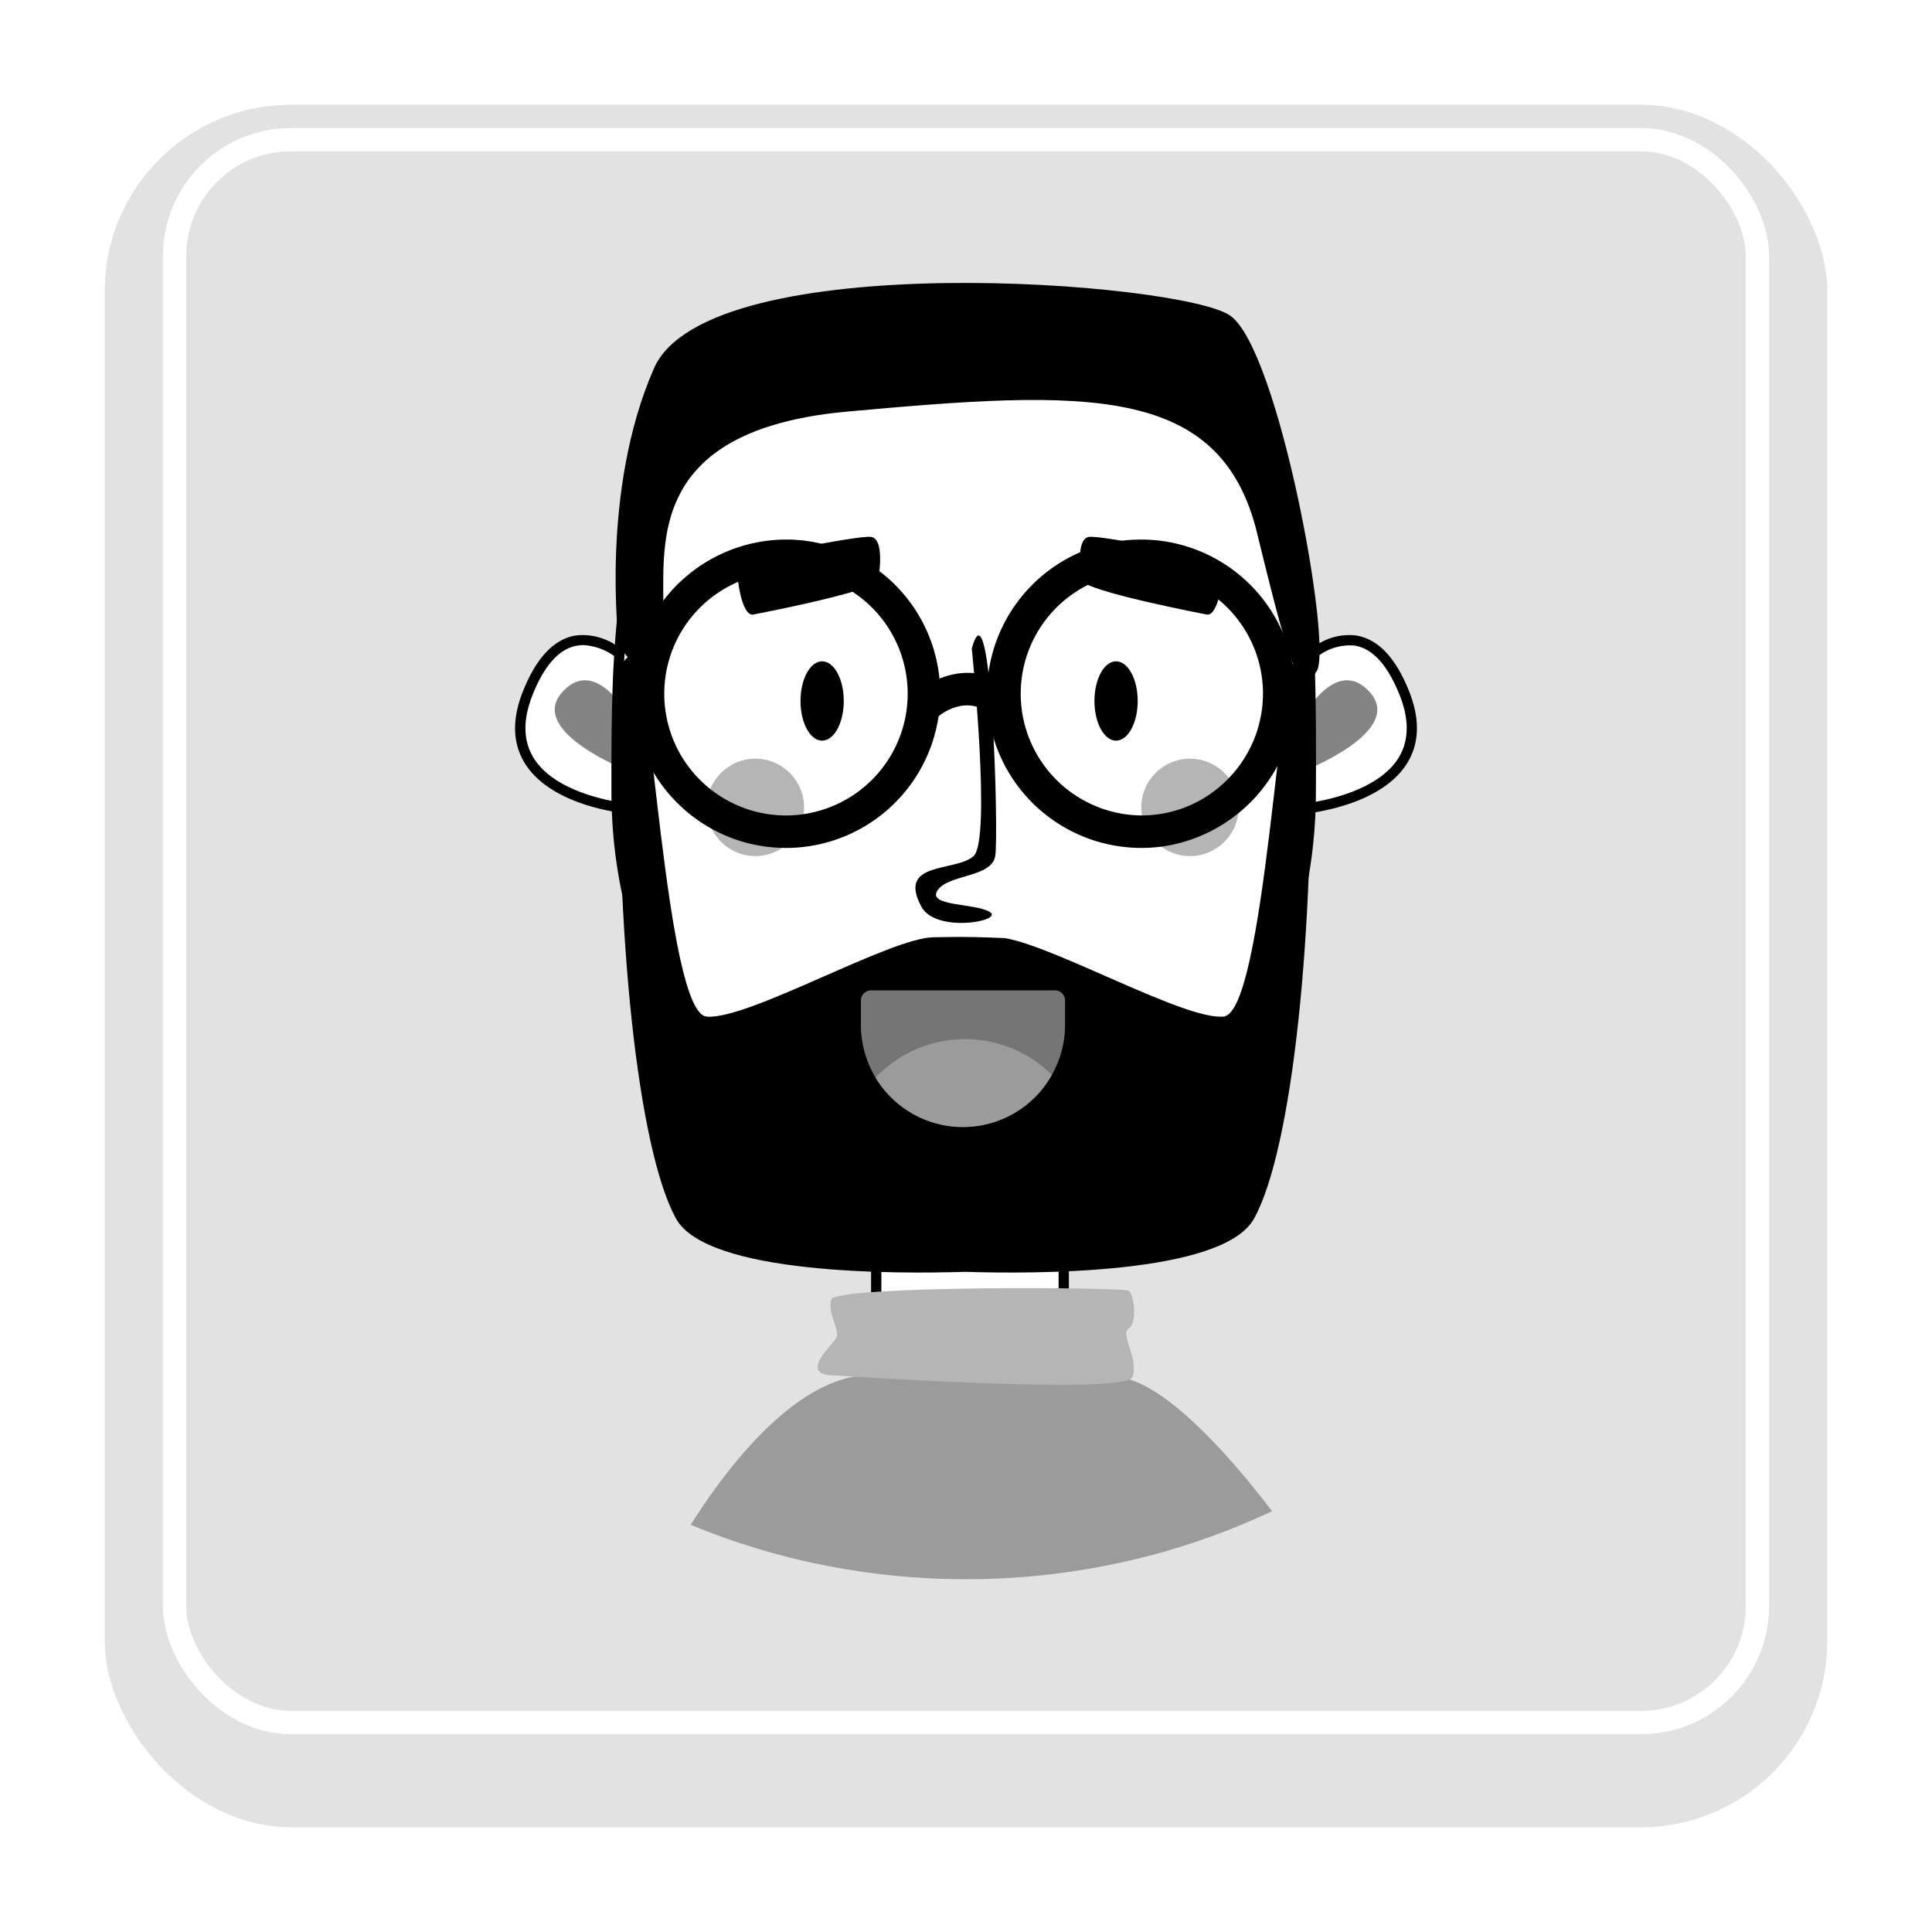 <svg xmlns="http://www.w3.org/2000/svg" xmlns:xlink="http://www.w3.org/1999/xlink" width="166" height="166" viewBox="0 0 166 166">
  <defs>
    <filter id="portada-foto-perfil-redes-sociales-consejos-810x540" x="0" y="0" width="166" height="166" filterUnits="userSpaceOnUse">
      <feOffset dy="3" input="SourceAlpha"/>
      <feGaussianBlur stdDeviation="3" result="blur"/>
      <feFlood flood-opacity="0.161"/>
      <feComposite operator="in" in2="blur"/>
      <feComposite in="SourceGraphic"/>
    </filter>
  </defs>
  <g id="Grupo_4886" data-name="Grupo 4886" transform="translate(-360 -2021.879)">
    <g transform="matrix(1, 0, 0, 1, 360, 2021.88)" filter="url(#portada-foto-perfil-redes-sociales-consejos-810x540)">
      <rect id="portada-foto-perfil-redes-sociales-consejos-810x540-2" data-name="portada-foto-perfil-redes-sociales-consejos-810x540" width="148" height="148" rx="16" transform="translate(9 6)" fill="#e2e2e2"/>
    </g>
    <g id="Rectángulo_4660" data-name="Rectángulo 4660" transform="translate(374 2032.879)" fill="none" stroke="#fff" stroke-width="2">
      <rect width="138" height="138" rx="11" stroke="none"/>
      <rect x="1" y="1" width="136" height="136" rx="10" fill="none"/>
    </g>
    <g id="Grupo_4885" data-name="Grupo 4885" transform="translate(348.753 1928.939)">
      <g id="Grupo_4829" data-name="Grupo 4829" transform="translate(70.595 198.434)">
        <g id="Grupo_4823" data-name="Grupo 4823" transform="translate(15.497)">
          <g id="Grupo_4821" data-name="Grupo 4821" transform="translate(0.44 0.444)">
            <rect id="Rectángulo_5063" data-name="Rectángulo 5063" width="16.114" height="15.029" fill="#fff"/>
          </g>
          <g id="Grupo_4822" data-name="Grupo 4822">
            <path id="Trazado_14919" data-name="Trazado 14919" d="M88.407,204.578v15.916H105.4V204.578Zm16.111,15.032H89.289V205.461h15.229Z" transform="translate(-88.407 -204.578)"/>
          </g>
        </g>
        <g id="Grupo_4828" data-name="Grupo 4828" transform="translate(0 5.184)">
          <g id="Grupo_4825" data-name="Grupo 4825" transform="translate(0 7.112)">
            <g id="Grupo_4824" data-name="Grupo 4824">
              <path id="Trazado_14920" data-name="Trazado 14920" d="M121.687,229.857a61.065,61.065,0,0,1-13.87,4.6,62.474,62.474,0,0,1-25.37-.111h-.019a61.059,61.059,0,0,1-10.691-3.32C74.4,226.8,79.816,219.4,85.756,218.3h.009a7.309,7.309,0,0,1,.772-.112c.232-.019.465-.036.7-.064.149,0,.288-.02.437-.029l.445-.028a99.876,99.876,0,0,1,12.068-.148c.79-.037,1.822-.057,3.161-.01.139,0,.288.01.446.02.139,0,.288.008.437.018.995.046,2.129.121,3.44.242a8.182,8.182,0,0,1,1.757.354C113.246,219.686,118.294,225.394,121.687,229.857Z" transform="translate(-71.737 -217.805)" fill="#9b9b9b"/>
            </g>
          </g>
          <g id="Grupo_4827" data-name="Grupo 4827" transform="translate(10.898)">
            <g id="Grupo_4826" data-name="Grupo 4826">
              <path id="Trazado_14921" data-name="Trazado 14921" d="M84.935,217.654s24.945,1.7,25.565.155-1.085-3.719-.311-4.183.465-2.944,0-3.254-25.255-.465-25.565.774.775,2.634.465,3.254S81.682,217.654,84.935,217.654Z" transform="translate(-83.46 -210.154)" fill="#b5b5b5"/>
            </g>
          </g>
        </g>
      </g>
      <g id="Grupo_4884" data-name="Grupo 4884" transform="translate(55.505 117.249)">
        <g id="Grupo_4856" data-name="Grupo 4856">
          <g id="Grupo_4843" data-name="Grupo 4843" transform="translate(0 30.247)">
            <g id="Grupo_4836" data-name="Grupo 4836" transform="translate(0 0.001)">
              <g id="Grupo_4833" data-name="Grupo 4833">
                <g id="Grupo_4832" data-name="Grupo 4832">
                  <g id="Grupo_4830" data-name="Grupo 4830" transform="translate(0.442 0.44)">
                    <path id="Trazado_14922" data-name="Trazado 14922" d="M66.578,153.323s-6.2-7.747-9.917,1.394,8.987,10.072,8.987,10.072Z" transform="translate(-55.98 -150.259)" fill="#fff"/>
                  </g>
                  <g id="Grupo_4831" data-name="Grupo 4831">
                    <path id="Trazado_14923" data-name="Trazado 14923" d="M66.886,153.014a7.94,7.94,0,0,0-.614-.679,4.083,4.083,0,0,0-.344-.335.421.421,0,0,0-.065-.064,4.789,4.789,0,0,0-.39-.336,6.439,6.439,0,0,0-.539-.436c-.084-.057-.167-.121-.251-.178a1.277,1.277,0,0,0-.186-.121,4.779,4.779,0,0,0-.418-.26,5.186,5.186,0,0,0-3.31-.781c-1.859.27-3.393,1.85-4.546,4.695-.995,2.436-.958,4.555.121,6.295,1.645,2.649,5.28,3.719,7.474,4.127.158.037.307.065.437.085.084.018.167.027.242.036l.2.028c.5.074.827.1.883.1l.437.038.446-5.532.279-3.412L67,153.153Zm-1.106,4.323-.028.261-.028.445-.511,6.229c-.149-.018-.335-.046-.539-.084a.614.614,0,0,1-.186-.028c-.084-.009-.167-.028-.26-.037-.139-.027-.279-.055-.437-.084-2.064-.418-5.29-1.412-6.693-3.69-.92-1.488-.939-3.337-.056-5.5,1.023-2.538,2.324-3.932,3.858-4.155a3.44,3.44,0,0,1,.446-.037,4.988,4.988,0,0,1,2.668.938,4.461,4.461,0,0,1,.417.3,3.63,3.63,0,0,1,.363.278.475.475,0,0,1,.074.066c.316.259.586.511.8.724.186.2.335.363.428.465Z" transform="translate(-55.505 -149.786)"/>
                  </g>
                </g>
              </g>
              <g id="Grupo_4835" data-name="Grupo 4835" transform="translate(3.408 3.893)">
                <g id="Grupo_4834" data-name="Grupo 4834">
                  <path id="Trazado_14924" data-name="Trazado 14924" d="M66.028,157.923s-3.1-6.352-6.2-2.944,5.733,6.818,5.733,6.818Z" transform="translate(-59.171 -153.974)" fill="#848484"/>
                </g>
              </g>
            </g>
            <g id="Grupo_4842" data-name="Grupo 4842" transform="translate(65.988)">
              <g id="Grupo_4839" data-name="Grupo 4839">
                <g id="Grupo_4837" data-name="Grupo 4837" transform="translate(0.458 0.441)">
                  <path id="Trazado_14925" data-name="Trazado 14925" d="M126.98,153.323s6.2-7.747,9.916,1.394-8.986,10.072-8.986,10.072Z" transform="translate(-126.98 -150.259)" fill="#fff"/>
                </g>
                <g id="Grupo_4838" data-name="Grupo 4838">
                  <path id="Trazado_14926" data-name="Trazado 14926" d="M137.271,154.52c-1.153-2.845-2.687-4.425-4.555-4.695a5.056,5.056,0,0,0-3.105.669c-.167.094-.325.186-.483.288s-.3.2-.438.288c-.148.112-.287.215-.417.316-.1.085-.2.159-.288.243-.251.213-.474.417-.66.6l-.009.01c-.009,0-.009.009-.02.018-.408.4-.659.716-.7.753l-.111.139.2,2.427.26,3.206.53,6.443.437-.038c.037,0,.2-.019.474-.046.121-.02.279-.037.446-.057h.009c.13-.018.27-.046.428-.064,2.11-.363,6.126-1.385,7.874-4.211C138.218,159.075,138.266,156.955,137.271,154.52Zm-7.976,9.594c-.158.029-.307.056-.437.074h-.009c-.159.029-.307.046-.428.066-.046.008-.093.008-.139.018l-.511-6.229-.028-.445-.2-2.445-.139-1.721c.019-.018.037-.046.065-.074.064-.074.149-.158.251-.27.167-.167.372-.371.614-.586.084-.074.158-.149.251-.223a1.89,1.89,0,0,1,.167-.13,3.876,3.876,0,0,1,.437-.335c.139-.1.279-.2.428-.3a4.524,4.524,0,0,1,2.984-.818c1.534.222,2.826,1.617,3.858,4.155.883,2.158.865,4.007-.056,5.5C134.891,162.775,131.312,163.752,129.295,164.114Z" transform="translate(-126.487 -149.785)"/>
                </g>
              </g>
              <g id="Grupo_4841" data-name="Grupo 4841" transform="translate(1.233 3.894)">
                <g id="Grupo_4840" data-name="Grupo 4840">
                  <path id="Trazado_14927" data-name="Trazado 14927" d="M127.813,157.923s3.1-6.352,6.2-2.944-5.733,6.818-5.733,6.818Z" transform="translate(-127.813 -153.974)" fill="#848484"/>
                </g>
              </g>
            </g>
          </g>
          <g id="Grupo_4846" data-name="Grupo 4846" transform="translate(8.276 7.418)">
            <g id="Grupo_4844" data-name="Grupo 4844" transform="translate(0.44 0.443)">
              <path id="Trazado_14928" data-name="Trazado 14928" d="M124.533,161.512c0,19.767-13.354,35.791-29.827,35.791S64.88,181.279,64.88,161.512c0-9.884-.091-23,5.306-29.477s16.284-6.314,24.519-6.314c7.207,0,18.434-.535,23.59,4.571C124.925,136.856,124.533,150.393,124.533,161.512Z" transform="translate(-64.88 -125.705)" fill="#fff"/>
            </g>
            <g id="Grupo_4845" data-name="Grupo 4845">
              <path id="Trazado_14929" data-name="Trazado 14929" d="M124.908,153.554c-.009-.725-.028-1.449-.046-2.175-.019-.427-.037-.864-.046-1.292-.019-.177-.019-.353-.029-.529s-.018-.336-.027-.5c-.428-7.6-1.813-14.781-6.182-19.113-4.862-4.806-14.772-4.75-22.023-4.7-.651.009-1.284.009-1.878.009h-.595c-8.385,0-18.862-.009-24.264,6.47-3.021,3.635-4.36,9.185-4.946,15.153-.065.67-.121,1.33-.167,2.008a4.269,4.269,0,0,0-.028.493c-.019.167-.028.336-.037.5-.074,1.1-.121,2.213-.149,3.31-.065,2.008-.074,3.988-.084,5.913v2.38c0,.28,0,.558.009.837,0,.149.009.3.009.447s.009.307.019.455a41.922,41.922,0,0,0,.911,7.252c3.337,15.645,15.218,27.247,29.321,27.247,14.586,0,26.8-12.429,29.637-28.9a42.724,42.724,0,0,0,.586-5.512c.009-.149.009-.3.019-.456s.009-.3.009-.456c.009-.3.009-.6.009-.911l.009-1.766v-.428C124.945,157.4,124.945,155.48,124.908,153.554ZM94.676,196.829c-15.675,0-28.521-14.846-29.349-33.467,0-.149-.009-.3-.009-.445s-.009-.3-.019-.456c-.01-.324-.01-.66-.01-.985V159.5c0-1.693.01-3.478.057-5.3.028-1.219.074-2.455.149-3.691,0-.074.009-.14.009-.215.009-.112.009-.214.018-.324l.029-.336a1.419,1.419,0,0,1,.009-.2c.456-6.685,1.673-13.239,4.936-17.153,5-6.014,14.856-6.154,22.962-6.154h1.218c.6,0,1.227-.008,1.887-.008,7.093-.046,16.8-.1,21.391,4.453,4.275,4.238,5.569,11.452,5.95,19.085.009.149.019.3.019.438,0,.046.009.083.009.12l.028.558c.009.41.028.828.037,1.236.028.9.037,1.813.046,2.715.028,1.673.019,3.328.019,4.955v1.794c0,.354,0,.707-.009,1.051-.009.148-.009.3-.019.436,0,.158-.009.308-.019.456C123.179,182.012,110.341,196.829,94.676,196.829Z" transform="translate(-64.407 -125.228)"/>
            </g>
          </g>
          <g id="Grupo_4848" data-name="Grupo 4848" transform="translate(8.959 32.047)">
            <g id="Grupo_4847" data-name="Grupo 4847">
              <path id="Trazado_14930" data-name="Trazado 14930" d="M124.484,155.6s.465-3.874-1.085-3.874-2.789,30.678-6.352,30.988c-3.349.291-14.353-5.98-18.756-6.74-3.692-.177-5.367-.077-6.124-.077-3.719,0-15.958,7.128-19.523,6.817s-4.8-30.988-6.352-30.988-1.085,3.874-1.085,3.874c-.465,19.987,1.55,38.58,4.8,44.468,2.679,4.849,19.113,4.759,24.835,4.576,5.721.183,22.155.273,24.835-4.576C122.934,194.176,124.949,175.583,124.484,155.6Z" transform="translate(-65.142 -151.722)"/>
            </g>
          </g>
          <g id="Grupo_4853" data-name="Grupo 4853" transform="translate(29.71 60.789)">
            <g id="Grupo_4850" data-name="Grupo 4850">
              <g id="Grupo_4849" data-name="Grupo 4849">
                <path id="Trazado_14931" data-name="Trazado 14931" d="M105.005,183.512V185.6a8.608,8.608,0,0,1-1.134,4.295A8.768,8.768,0,0,1,87.463,185.6v-2.092a.873.873,0,0,1,.874-.873h15.8A.865.865,0,0,1,105.005,183.512Z" transform="translate(-87.463 -182.639)" fill="#757575"/>
              </g>
            </g>
            <g id="Grupo_4852" data-name="Grupo 4852" transform="translate(1.264 4.183)">
              <g id="Grupo_4851" data-name="Grupo 4851">
                <path id="Trazado_14932" data-name="Trazado 14932" d="M103.967,190.215a8.751,8.751,0,0,1-15.144.232,10.58,10.58,0,0,1,15.144-.232Z" transform="translate(-88.823 -187.139)" fill="#9b9b9b"/>
              </g>
            </g>
          </g>
          <g id="Grupo_4855" data-name="Grupo 4855" transform="translate(8.633)">
            <g id="Grupo_4854" data-name="Grupo 4854">
              <path id="Trazado_14933" data-name="Trazado 14933" d="M65.067,148.174s1.859,4.3,3.486-.116-4.3-17.9,16.153-19.755,32.073-2.44,35.21,10.458,3.719,13.945,5.113,11.853-3.254-27.657-7.437-30.562-44.855-6.043-49.5,4.532S65.067,148.174,65.067,148.174Z" transform="translate(-64.791 -117.249)"/>
            </g>
          </g>
        </g>
        <g id="Grupo_4883" data-name="Grupo 4883" transform="translate(10.033 21.813)">
          <g id="Grupo_4875" data-name="Grupo 4875" transform="translate(6.43)">
            <g id="Grupo_4861" data-name="Grupo 4861" transform="translate(2.626)">
              <g id="Grupo_4858" data-name="Grupo 4858" transform="translate(29.439)">
                <g id="Grupo_4857" data-name="Grupo 4857">
                  <path id="Trazado_14934" data-name="Trazado 14934" d="M118.559,147.384s-10.536-2.015-10.691-2.944-.465-3.563.62-3.719,11.31,1.859,11.465,2.479S119.643,147.694,118.559,147.384Z" transform="translate(-107.705 -140.713)"/>
                </g>
              </g>
              <g id="Grupo_4860" data-name="Grupo 4860">
                <g id="Grupo_4859" data-name="Grupo 4859">
                  <path id="Trazado_14935" data-name="Trazado 14935" d="M77.461,147.384S88,145.37,88.152,144.44s.465-3.563-.619-3.719-11.311,1.859-11.466,2.479S76.377,147.694,77.461,147.384Z" transform="translate(-76.038 -140.713)"/>
                </g>
              </g>
            </g>
            <g id="Grupo_4874" data-name="Grupo 4874" transform="translate(0 8.48)">
              <g id="Grupo_4866" data-name="Grupo 4866" transform="translate(8.057 2.219)">
                <g id="Grupo_4863" data-name="Grupo 4863">
                  <g id="Grupo_4862" data-name="Grupo 4862">
                    <path id="Trazado_14936" data-name="Trazado 14936" d="M85.6,155.631c0,1.883-.833,3.408-1.859,3.408s-1.859-1.526-1.859-3.408.832-3.409,1.859-3.409S85.6,153.748,85.6,155.631Z" transform="translate(-81.88 -152.222)"/>
                  </g>
                </g>
                <g id="Grupo_4865" data-name="Grupo 4865" transform="translate(25.256)">
                  <g id="Grupo_4864" data-name="Grupo 4864">
                    <path id="Trazado_14937" data-name="Trazado 14937" d="M112.766,155.631c0,1.883-.833,3.408-1.859,3.408s-1.859-1.526-1.859-3.408.832-3.409,1.859-3.409S112.766,153.748,112.766,155.631Z" transform="translate(-109.047 -152.222)"/>
                  </g>
                </g>
              </g>
              <g id="Grupo_4873" data-name="Grupo 4873">
                <g id="Grupo_4868" data-name="Grupo 4868" transform="translate(17.933)">
                  <g id="Grupo_4867" data-name="Grupo 4867">
                    <path id="Trazado_14938" data-name="Trazado 14938" d="M97.346,150.969s1.7,16.424.155,17.819-6.6.4-4.493,4.339c1.239,2.324,7.127,1.239,5.887.465s-5.423-.465-4.493-1.859,4.648-1.085,4.958-2.944S99.051,144.617,97.346,150.969Z" transform="translate(-92.503 -149.835)"/>
                  </g>
                </g>
                <g id="Grupo_4870" data-name="Grupo 4870" transform="translate(37.341 10.586)">
                  <g id="Grupo_4869" data-name="Grupo 4869">
                    <circle id="Elipse_612" data-name="Elipse 612" cx="4.183" cy="4.183" r="4.183" fill="#b5b5b5"/>
                  </g>
                </g>
                <g id="Grupo_4872" data-name="Grupo 4872" transform="translate(0 10.586)">
                  <g id="Grupo_4871" data-name="Grupo 4871">
                    <circle id="Elipse_613" data-name="Elipse 613" cx="4.183" cy="4.183" r="4.183" fill="#b5b5b5"/>
                  </g>
                </g>
              </g>
            </g>
          </g>
          <g id="Grupo_4882" data-name="Grupo 4882" transform="translate(0 0.237)">
            <g id="Grupo_4877" data-name="Grupo 4877">
              <g id="Grupo_4876" data-name="Grupo 4876">
                <path id="Trazado_14939" data-name="Trazado 14939" d="M92.727,152.914a13.224,13.224,0,0,0-5.15-9.221,12.983,12.983,0,0,0-4.983-2.362,12.726,12.726,0,0,0-3.049-.363,13.291,13.291,0,0,0-12.913,10.291.122.122,0,0,0-.009.057c-.028.092-.046.185-.065.279-.019.074-.028.157-.046.232-.028.176-.056.344-.084.52a13.815,13.815,0,0,0-.13,1.869,13.027,13.027,0,0,0,.242,2.5,12.791,12.791,0,0,0,.325,1.34c.112.353.223.687.363,1.022a12.8,12.8,0,0,0,.93,1.9,13.3,13.3,0,0,0,5,4.843,13.06,13.06,0,0,0,6.071,1.636c.1.009.214.009.316.009a13.26,13.26,0,0,0,13.108-11.332,12.989,12.989,0,0,0,.139-1.915A12.08,12.08,0,0,0,92.727,152.914ZM81.05,164.563a10.077,10.077,0,0,1-1.506.111A10.456,10.456,0,0,1,75.435,144.6a10.281,10.281,0,0,1,4.109-.846,10.458,10.458,0,0,1,1.506,20.806Z" transform="translate(-66.297 -140.968)"/>
              </g>
            </g>
            <g id="Grupo_4879" data-name="Grupo 4879" transform="translate(30.52)">
              <g id="Grupo_4878" data-name="Grupo 4878">
                <path id="Trazado_14940" data-name="Trazado 14940" d="M125.538,152.737c-.019-.185-.046-.381-.074-.566-.028-.168-.056-.326-.084-.494-.01-.008-.01-.028-.01-.037a.9.9,0,0,0-.036-.158,12.828,12.828,0,0,0-.827-2.575,13.257,13.257,0,0,0-12.132-7.939,13.909,13.909,0,0,0-1.664.1,12.9,12.9,0,0,0-3.579.986A13.288,13.288,0,0,0,99.248,152.4c-.009.1-.028.2-.037.3a13.668,13.668,0,0,0-.084,1.515,13.233,13.233,0,0,0,.1,1.618,12.163,12.163,0,0,0,.456,2.186,13.273,13.273,0,0,0,14.419,9.334,13.373,13.373,0,0,0,9.966-6.917,12.806,12.806,0,0,0,.948-2.268,12.375,12.375,0,0,0,.344-1.31,12.807,12.807,0,0,0,.251-2.324c.009-.1.009-.215.009-.317A12.912,12.912,0,0,0,125.538,152.737Zm-5.643,8.73a10.358,10.358,0,0,1-7.465,3.206h-.056a10.459,10.459,0,0,1,0-20.917,10.448,10.448,0,0,1,7.521,17.711Z" transform="translate(-99.127 -140.968)"/>
              </g>
            </g>
            <g id="Grupo_4881" data-name="Grupo 4881" transform="translate(24.237 11.45)">
              <g id="Grupo_4880" data-name="Grupo 4880">
                <path id="Trazado_14941" data-name="Trazado 14941" d="M94.251,157.2l-1.883-2.057c1.6-1.465,5.517-3.339,8.9.043L99.3,157.156C96.977,154.837,94.523,156.951,94.251,157.2Z" transform="translate(-92.368 -153.284)"/>
              </g>
            </g>
          </g>
        </g>
      </g>
    </g>
  </g>
</svg>
